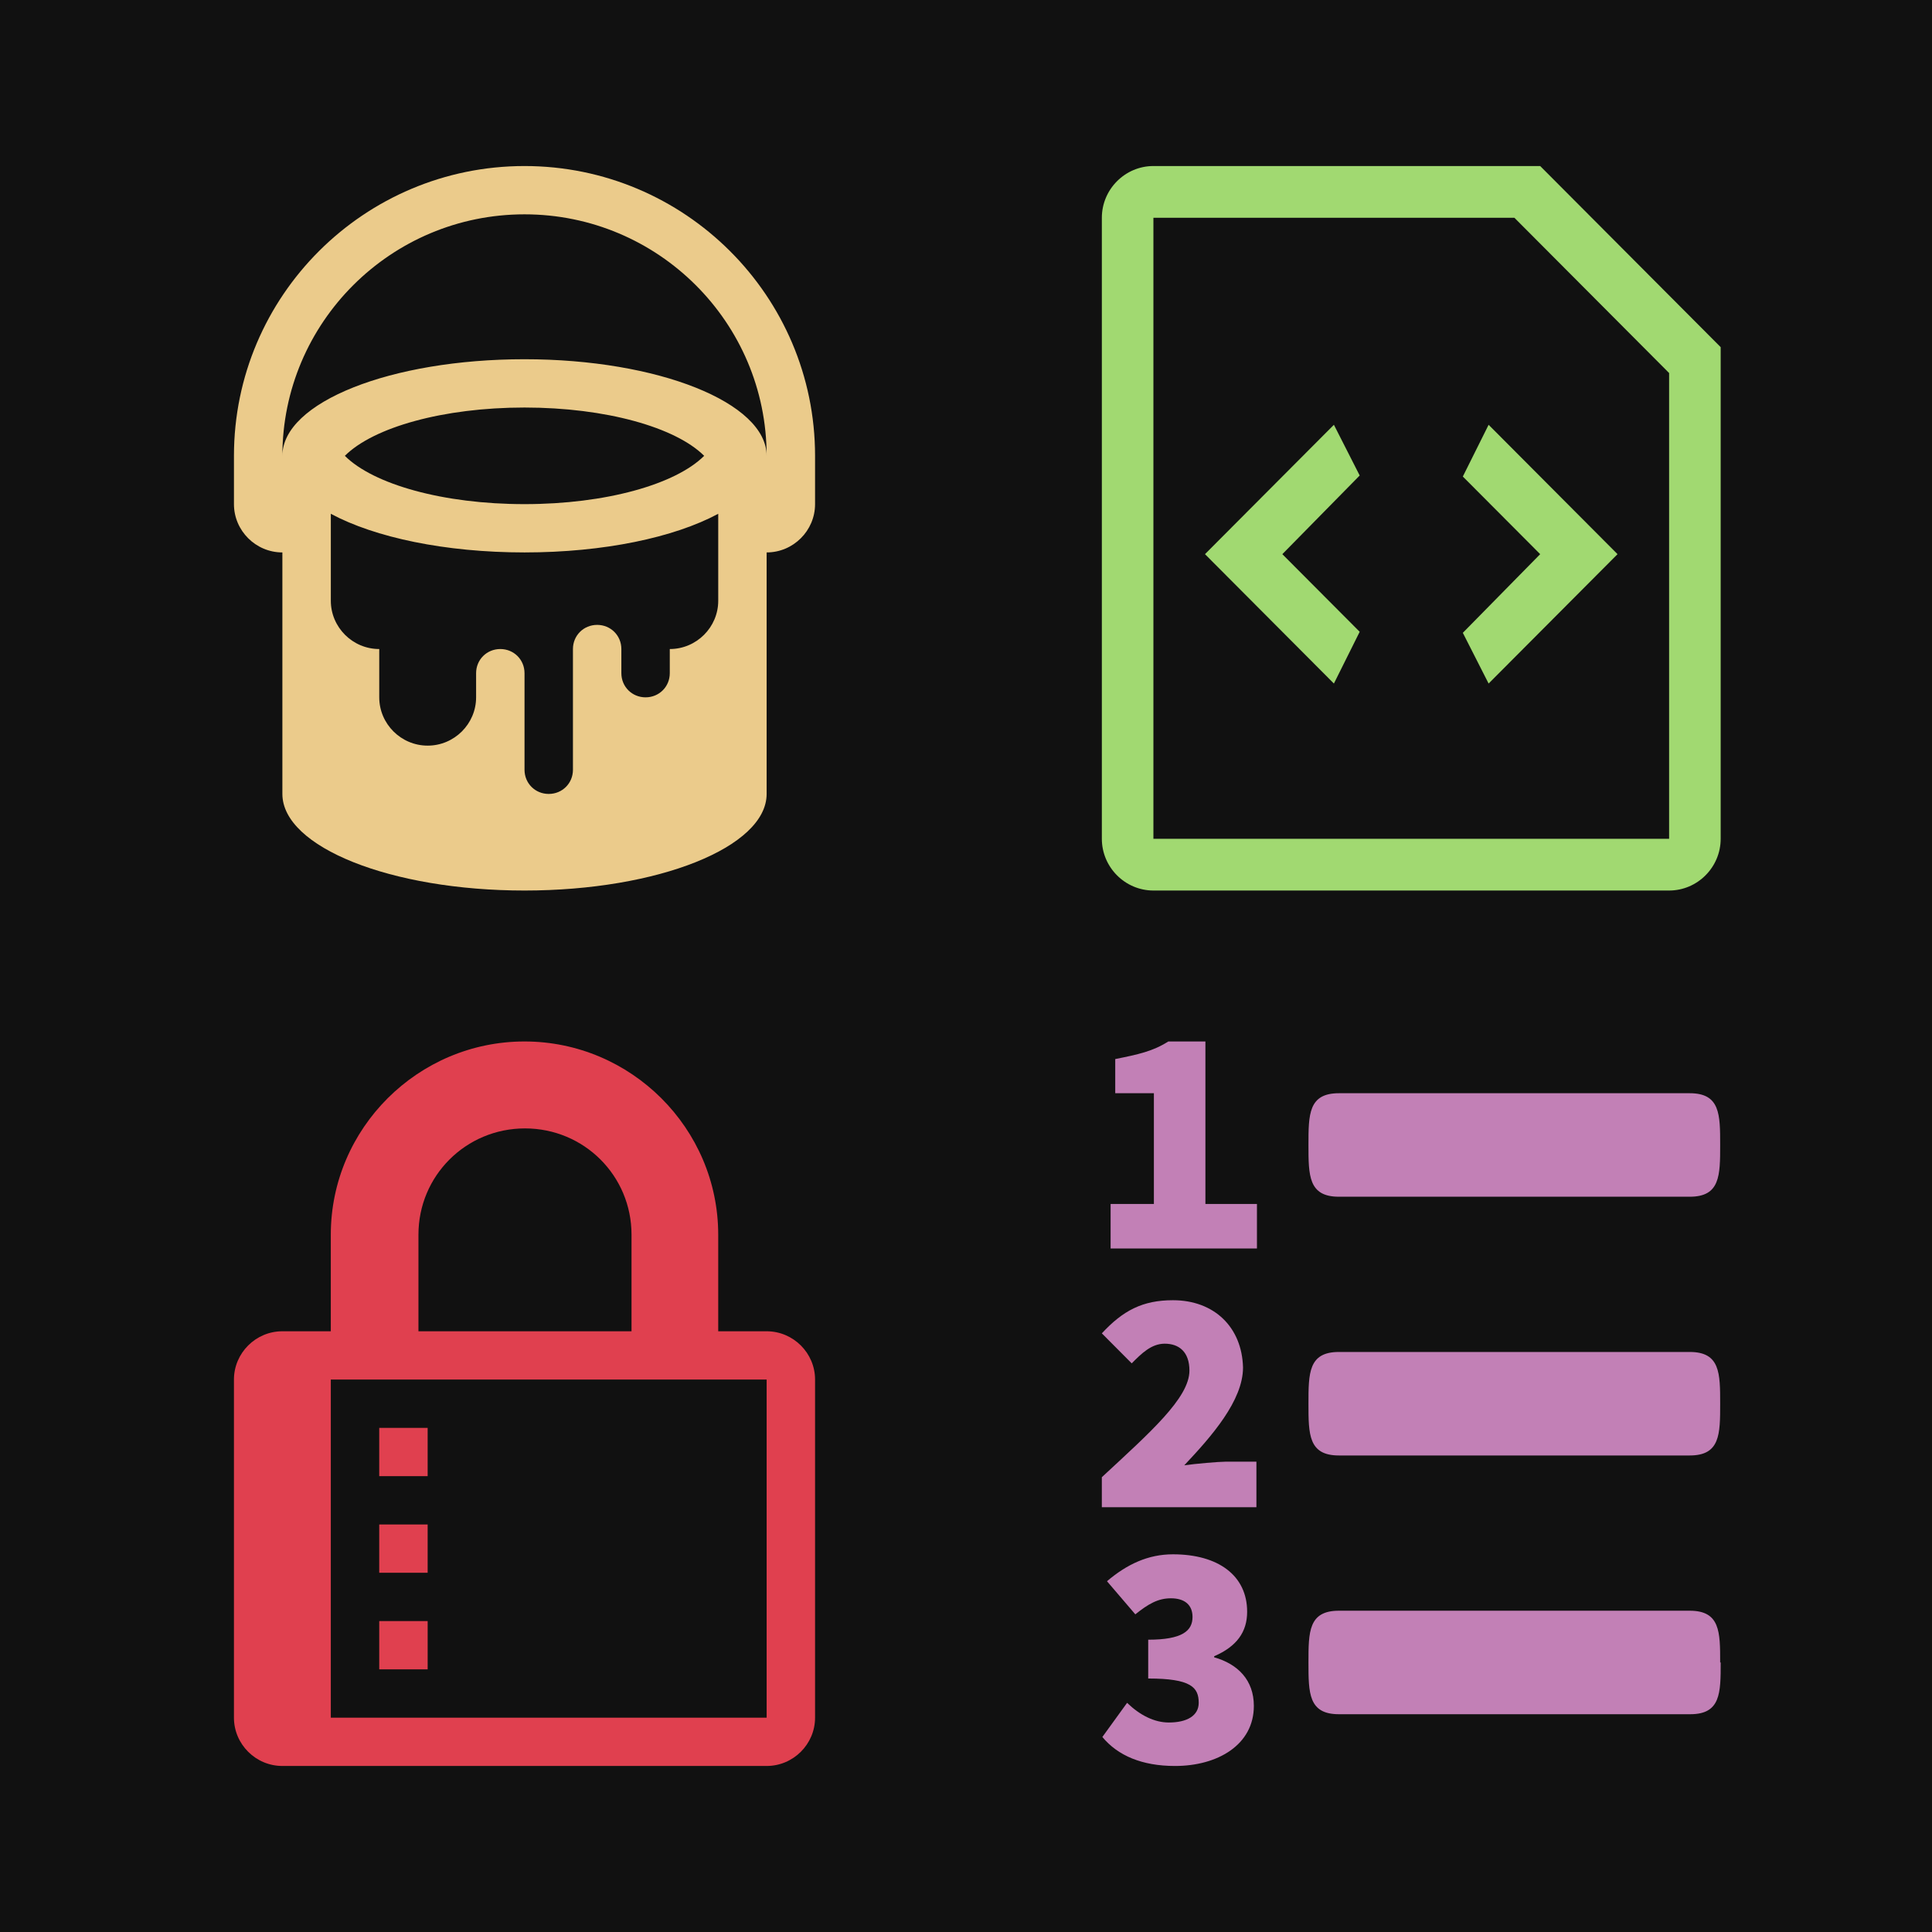 <?xml version="1.0" encoding="UTF-8" standalone="no"?>
<!-- Created with Inkscape (http://www.inkscape.org/) -->

<svg
   xmlns:dc="http://purl.org/dc/elements/1.1/"
   xmlns:cc="http://creativecommons.org/ns#"
   xmlns:rdf="http://www.w3.org/1999/02/22-rdf-syntax-ns#"
   xmlns:svg="http://www.w3.org/2000/svg"
   xmlns="http://www.w3.org/2000/svg"
   xmlns:sodipodi="http://sodipodi.sourceforge.net/DTD/sodipodi-0.dtd"
   xmlns:inkscape="http://www.inkscape.org/namespaces/inkscape"
   width="256"
   height="256"
   viewBox="0 0 256 256"
   id="svg2"
   version="1.1"
   inkscape:version="0.91 r13725"
   sodipodi:docname="drawing.svg"
   inkscape:export-xdpi="45"
   inkscape:export-ydpi="45">
  <defs
     id="defs4" />
  <sodipodi:namedview
     id="base"
     pagecolor="#ffffff"
     bordercolor="#666666"
     borderopacity="1.0"
     inkscape:pageopacity="0.0"
     inkscape:pageshadow="2"
     inkscape:zoom="0.7"
     inkscape:cx="156.58473"
     inkscape:cy="60.534937"
     inkscape:document-units="px"
     inkscape:current-layer="layer1"
     showgrid="false"
     units="px"
     inkscape:window-width="1857"
     inkscape:window-height="1057"
     inkscape:window-x="-8"
     inkscape:window-y="-8"
     inkscape:window-maximized="1" />
  <g
     inkscape:label="Layer 1"
     inkscape:groupmode="layer"
     id="layer1"
     transform="translate(0,-796.362)">
    <rect
       style="opacity:1;fill:#111111;fill-opacity:1;stroke:none;stroke-width:1;stroke-miterlimit:4;stroke-dasharray:none;stroke-opacity:1"
       id="rect3336"
       width="256"
       height="256"
       x="0"
       y="796.362"
       ry="0" />
    <path
       id="path4164"
       d="m 228,1016.648 c 0,4.046 0,6.857 -4.028,6.857 l -46.565,0 c -4.028,0 -4.028,-2.811 -4.028,-6.857 0,-4.046 0,-6.857 4.028,-6.857 l 46.496,0 c 4.028,0 4.028,2.812 4.028,6.857 l 0.068,0 z m -50.593,-61.714 46.496,0 c 4.028,0 4.028,-2.811 4.028,-6.857 0,-4.046 0,-6.857 -4.028,-6.857 l -46.496,0 c -4.028,0 -4.028,2.811 -4.028,6.857 0,4.046 0,6.857 4.028,6.857 z m 46.496,20.571 -46.496,0 c -4.028,0 -4.028,2.811 -4.028,6.857 0,4.046 0,6.857 4.028,6.857 l 46.496,0 c 4.028,0 4.028,-2.811 4.028,-6.857 0,-4.046 0,-6.857 -4.028,-6.857 z m -64.18,-41.143 -4.916,0 c -2.048,1.303 -3.96,1.714 -7.032,2.331 l 0,4.526 5.121,0 0,14.674 -5.735,0 0,5.897 19.391,0 0,-5.897 -6.828,0 0,-21.531 z m 2.676,55.68 c -0.881,0 -4.042,0.274 -5.476,0.48 3.619,-3.84 7.784,-8.571 7.784,-12.96 -0.137,-5.349 -3.823,-8.914 -9.286,-8.914 -4.028,0 -6.623,1.371 -9.422,4.389 l 3.96,3.977 c 1.297,-1.303 2.595,-2.606 4.37,-2.606 1.912,0 3.277,1.097 3.277,3.566 0,3.634 -5.257,8.229 -11.607,14.126 l 0,3.977 20.483,0 0,-6.034 -4.083,0 z m -1.516,25.988 0,-0.206 c 3.004,-1.303 4.37,-3.223 4.37,-5.897 0,-4.8 -3.823,-7.611 -9.832,-7.611 -3.277,0 -6.077,1.303 -8.739,3.566 l 3.755,4.389 c 1.707,-1.371 3.004,-2.126 4.711,-2.126 1.843,0 2.868,0.891 2.868,2.469 0,1.851 -1.366,3.017 -5.872,3.017 l 0,5.143 c 5.667,0 6.691,1.166 6.691,3.223 0,1.714 -1.57,2.606 -3.96,2.606 -1.912,0 -3.823,-0.96 -5.53,-2.606 l -3.277,4.526 c 2.048,2.469 5.257,3.84 9.627,3.84 5.667,0 10.446,-2.812 10.446,-7.954 0,-3.429 -2.117,-5.554 -5.257,-6.446 l 0,0.069 z"
       inkscape:connector-curvature="0"
       style="fill:#c280b6;fill-opacity:1;fill-rule:evenodd" />
    <path
       id="path4142"
       d="m 204.083,818.362 -51.25,0 c -3.758,0 -6.833,3.086 -6.833,6.857 l 0,82.286 c 0,3.771 3.075,6.857 6.833,6.857 l 68.333,0 c 3.758,0 6.833,-3.086 6.833,-6.857 l 0,-65.143 -23.917,-24 z m 17.083,89.143 -68.333,0 0,-82.286 47.833,0 20.5,20.571 0,61.714 z m -41,-48.137 -10.25,10.423 10.25,10.286 -3.417,6.857 -17.083,-17.143 17.083,-17.143 3.417,6.72 z m 17.083,-6.72 17.083,17.143 -17.083,17.143 -3.417,-6.72 10.25,-10.423 -10.25,-10.286 3.417,-6.857 z"
       inkscape:connector-curvature="0"
       style="fill:#a1d971;fill-opacity:1;fill-rule:evenodd" />
    <path
       id="path4221"
       d="m 69.5,818.362 c -21.239,0 -38.5,17.216 -38.5,38.4 l 0,6.4 c 0,3.52 2.888,6.4 6.417,6.4 l 0,32 c 0,7.04 14.373,12.8 32.083,12.8 17.71,0 32.083,-5.76 32.083,-12.8 l 0,-32 c 3.529,0 6.417,-2.88 6.417,-6.4 l 0,-6.4 c 0,-21.184 -17.261,-38.4 -38.5,-38.4 z m 19.25,64 0,3.2 c 0,1.792 -1.412,3.2 -3.208,3.2 -1.797,0 -3.208,-1.408 -3.208,-3.2 l 0,-3.2 c 0,-1.792 -1.412,-3.2 -3.208,-3.2 -1.797,0 -3.208,1.408 -3.208,3.2 l 0,16 c 0,1.792 -1.412,3.2 -3.208,3.2 -1.797,0 -3.208,-1.408 -3.208,-3.2 l 0,-12.8 c 0,-1.792 -1.412,-3.2 -3.208,-3.2 -1.797,0 -3.208,1.408 -3.208,3.2 l 0,3.2 c 0,3.52 -2.888,6.4 -6.417,6.4 -3.529,0 -6.417,-2.88 -6.417,-6.4 l 0,-6.4 c -3.529,0 -6.417,-2.88 -6.417,-6.4 l 0,-11.52 c 5.839,3.136 15.143,5.12 25.667,5.12 10.523,0 19.828,-1.984 25.667,-5.12 l 0,11.52 c 0,3.52 -2.888,6.4 -6.417,6.4 z m -19.25,-19.2 c -10.78,0 -20.02,-2.624 -23.806,-6.4 3.786,-3.776 13.026,-6.4 23.806,-6.4 10.78,0 20.02,2.624 23.806,6.4 -3.786,3.776 -13.026,6.4 -23.806,6.4 z m 0,-19.2 c -17.71,0 -32.083,5.696 -32.083,12.8 0,-17.664 14.373,-32 32.083,-32 17.71,0 32.083,14.336 32.083,32 0,-7.04 -14.373,-12.8 -32.083,-12.8 z"
       inkscape:connector-curvature="0"
       style="fill:#ebcb8b;fill-opacity:1;fill-rule:evenodd" />
    <path
       id="path4232"
       d="m 56.667,1017.562 -6.417,0 0,-6.4 6.417,0 0,6.4 z M 108,979.162 l 0,44.8 c 0,3.52 -2.888,6.4 -6.417,6.4 l -64.167,0 c -3.529,0 -6.417,-2.88 -6.417,-6.4 l 0,-44.8 c 0,-3.52 2.888,-6.4 6.417,-6.4 l 6.417,0 0,-12.8 c 0,-14.08 11.55,-25.6 25.667,-25.6 14.117,0 25.667,11.52 25.667,25.6 l 0,12.8 6.417,0 c 3.529,0 6.417,2.88 6.417,6.4 z m -52.617,-6.4 28.297,0 0,-12.8 c 0,-7.808 -6.288,-14.08 -14.117,-14.08 -7.828,0 -14.117,6.272 -14.117,14.08 l 0,12.8 -0.064,0 z m 46.2,6.4 -57.75,0 0,44.8 57.75,0 0,-44.8 z m -44.917,6.4 -6.417,0 0,6.4 6.417,0 0,-6.4 z m 0,12.8 -6.417,0 0,6.4 6.417,0 0,-6.4 z"
       inkscape:connector-curvature="0"
       style="fill:#e0404f;fill-opacity:1;fill-rule:evenodd" />
  </g>
</svg>
